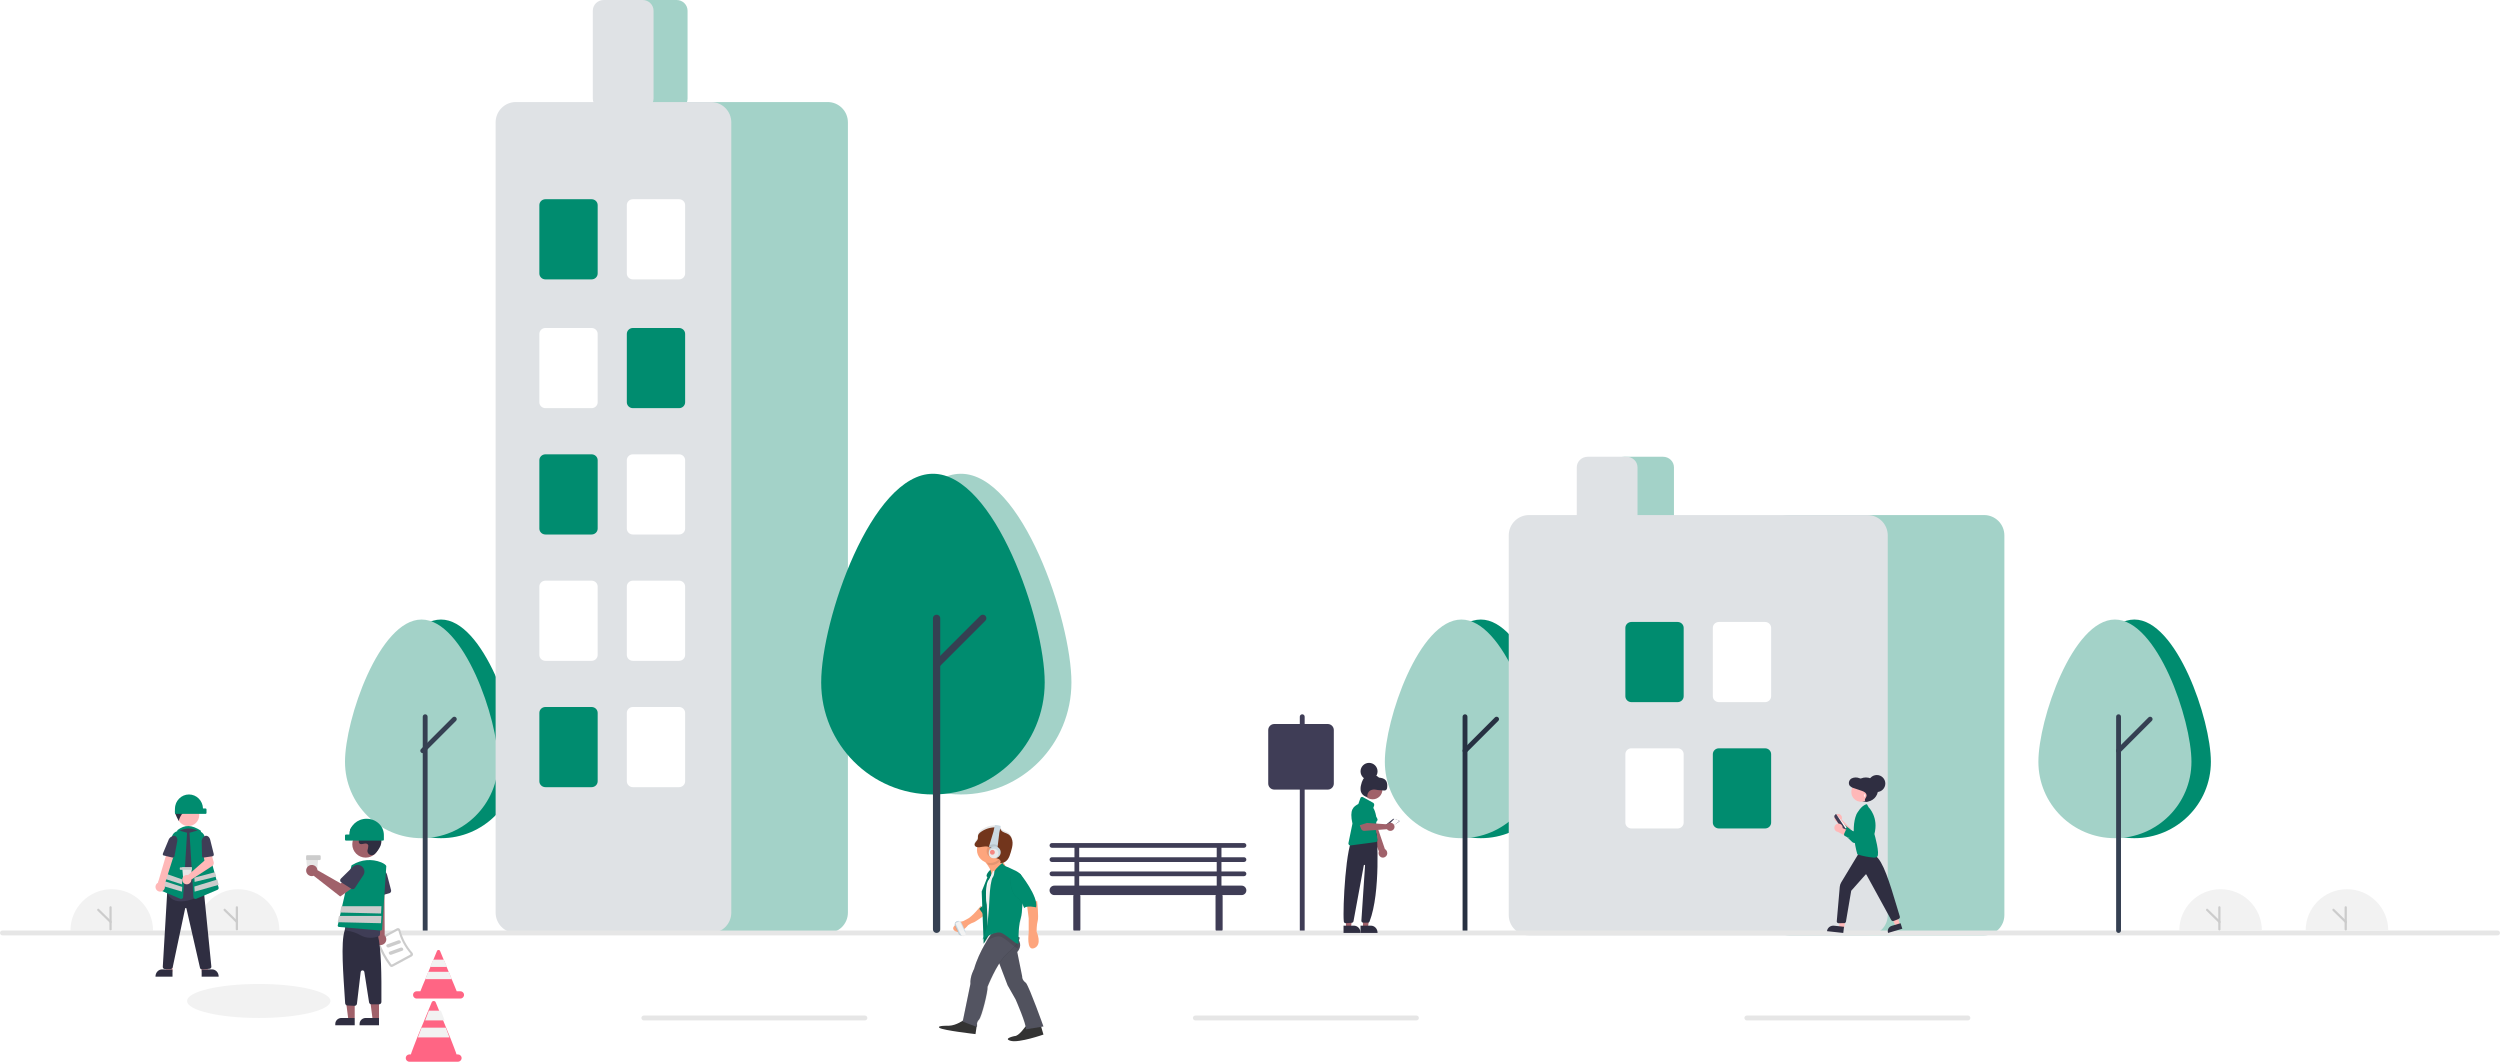 <?xml version="1.0" encoding="UTF-8"?>
<svg width="1029px" height="437px" viewBox="0 0 1029 437" version="1.1" xmlns="http://www.w3.org/2000/svg" xmlns:xlink="http://www.w3.org/1999/xlink">
    <title>undraw_city_life_gnpr</title>
    <defs>
        <linearGradient x1="0%" y1="50.5%" x2="100%" y2="50.5%" id="linearGradient-1">
            <stop stop-color="#808080" stop-opacity="0.25" offset="0%"></stop>
            <stop stop-color="#808080" stop-opacity="0.12" offset="54%"></stop>
            <stop stop-color="#808080" stop-opacity="0.1" offset="100%"></stop>
        </linearGradient>
        <linearGradient x1="0%" y1="49.5%" x2="100.84%" y2="49.5%" id="linearGradient-2">
            <stop stop-color="#808080" stop-opacity="0.25" offset="0%"></stop>
            <stop stop-color="#808080" stop-opacity="0.12" offset="54%"></stop>
            <stop stop-color="#808080" stop-opacity="0.1" offset="100%"></stop>
        </linearGradient>
        <linearGradient x1="0%" y1="50.5%" x2="100.84%" y2="50.5%" id="linearGradient-3">
            <stop stop-color="#808080" stop-opacity="0.25" offset="0%"></stop>
            <stop stop-color="#808080" stop-opacity="0.12" offset="54%"></stop>
            <stop stop-color="#808080" stop-opacity="0.1" offset="100%"></stop>
        </linearGradient>
    </defs>
    <g id="Page-1" stroke="none" stroke-width="1" fill="none" fill-rule="evenodd">
        <g id="Login-1" transform="translate(-162, -735)" fill-rule="nonzero">
            <g id="undraw_city_life_gnpr" transform="translate(162, 735)">
                <path d="M29,383 C29.007,373.609 36.616,366 46,366 C55.384,366 62.993,373.609 63,383" id="Path" fill="#F2F2F2"></path>
                <path d="M45.5,383 C45.244,383 45.036,382.792 45.036,382.535 L45.036,373.465 C45.036,373.208 45.244,373 45.5,373 C45.756,373 45.964,373.208 45.964,373.465 L45.964,382.535 C45.964,382.792 45.756,383 45.5,383 L45.5,383 Z" id="Path" fill="#CCCCCC"></path>
                <path d="M45.571,380 C45.469,380 45.37,379.958 45.293,379.882 L40.152,374.86 C40.035,374.747 39.979,374.571 40.007,374.399 C40.035,374.227 40.142,374.085 40.288,374.027 C40.433,373.97 40.594,374.005 40.71,374.12 L45.851,379.142 C45.987,379.275 46.036,379.491 45.973,379.682 C45.911,379.873 45.751,380 45.571,380 L45.571,380 Z" id="Path" fill="#CCCCCC"></path>
                <path d="M81,383 C81.007,373.609 88.616,366 98,366 C107.384,366 114.993,373.609 115,383" id="Path" fill="#F2F2F2"></path>
                <path d="M97.5,383 C97.244,383 97.036,382.792 97.036,382.535 L97.036,373.465 C97.036,373.208 97.244,373 97.5,373 C97.756,373 97.964,373.208 97.964,373.465 L97.964,382.535 C97.964,382.792 97.756,383 97.5,383 L97.5,383 Z" id="Path" fill="#CCCCCC"></path>
                <path d="M97.571,380 C97.469,380 97.37,379.958 97.293,379.882 L92.153,374.861 C92.035,374.748 91.979,374.572 92.007,374.399 C92.035,374.227 92.142,374.085 92.288,374.027 C92.433,373.969 92.595,374.005 92.711,374.121 L97.851,379.142 C97.987,379.275 98.036,379.491 97.973,379.682 C97.911,379.873 97.751,380 97.571,380 L97.571,380 Z" id="Path" fill="#CCCCCC"></path>
                <ellipse id="Oval" fill="#F2F2F2" cx="106.5" cy="412" rx="29.5" ry="7"></ellipse>
                <path d="M512.024,354.789 C512.563,354.789 513,354.354 513,353.816 C513,353.278 512.563,352.842 512.024,352.842 L502.753,352.842 L502.753,348.947 L512.024,348.947 C512.563,348.947 513,348.511 513,347.974 C513,347.436 512.563,347 512.024,347 L432.976,347 C432.437,347 432,347.436 432,347.974 C432,348.511 432.437,348.947 432.976,348.947 L442.247,348.947 L442.247,352.842 L432.976,352.842 C432.437,352.842 432,353.278 432,353.816 C432,354.354 432.437,354.789 432.976,354.789 L442.247,354.789 L442.247,358.684 L432.976,358.684 C432.437,358.684 432,359.12 432,359.658 C432,360.196 432.437,360.632 432.976,360.632 L442.247,360.632 L442.247,364.526 L433.952,364.526 C432.874,364.526 432,365.398 432,366.474 C432,367.549 432.874,368.421 433.952,368.421 L441.849,368.421 C441.791,368.577 441.761,368.742 441.759,368.908 L441.759,382.539 C441.759,383.346 442.414,384 443.223,384 C444.031,384 444.687,383.346 444.687,382.539 L444.687,368.908 C444.685,368.742 444.655,368.577 444.597,368.421 L500.403,368.421 C500.345,368.577 500.315,368.742 500.313,368.908 L500.313,382.539 C500.313,383.346 500.969,384 501.777,384 C502.586,384 503.241,383.346 503.241,382.539 L503.241,368.908 C503.239,368.742 503.209,368.577 503.151,368.421 L511.048,368.421 C512.126,368.421 513,367.549 513,366.474 C513,365.398 512.126,364.526 511.048,364.526 L502.753,364.526 L502.753,360.632 L512.024,360.632 C512.563,360.632 513,360.196 513,359.658 C513,359.12 512.563,358.684 512.024,358.684 L502.753,358.684 L502.753,354.789 L512.024,354.789 Z M444.199,348.947 L500.801,348.947 L500.801,352.842 L444.199,352.842 L444.199,348.947 Z M500.801,364.526 L444.199,364.526 L444.199,360.632 L500.801,360.632 L500.801,364.526 Z M500.801,358.684 L444.199,358.684 L444.199,354.789 L500.801,354.789 L500.801,358.684 Z" id="Shape" fill="#3F3D56"></path>
                <path d="M213,313.549 C213,296.19 198.897,255 181.5,255 C164.103,255 150,296.19 150,313.549 C150,330.919 164.103,345 181.5,345 C198.897,345 213,330.919 213,313.549 L213,313.549 Z" id="Path" fill="#008C6F"></path>
                <path d="M205,313.549 C205,296.19 190.897,255 173.5,255 C156.103,255 142,296.19 142,313.549 C142,330.919 156.103,345 173.5,345 C190.897,345 205,330.919 205,313.549 L205,313.549 Z" id="Path" fill="#A3D2C8"></path>
                <path d="M175,384 C174.448,384 174,383.558 174,383.013 L174,294.987 C174,294.442 174.448,294 175,294 C175.552,294 176,294.442 176,294.987 L176,383.013 C176,383.558 175.552,384 175,384 Z" id="Path" fill="#354052"></path>
                <path d="M173.995,310 C173.592,310 173.23,309.758 173.076,309.386 C172.922,309.014 173.007,308.586 173.291,308.302 L186.302,295.291 C186.69,294.903 187.32,294.903 187.709,295.291 C188.097,295.68 188.097,296.31 187.709,296.698 L174.698,309.709 C174.512,309.895 174.259,310 173.995,310 L173.995,310 Z" id="Path" fill="#354052"></path>
                <path d="M536,384 C535.448,384 535,383.558 535,383.013 L535,294.987 C535,294.442 535.448,294 536,294 C536.552,294 537,294.442 537,294.987 L537,383.013 C537,383.558 536.552,384 536,384 Z" id="Path" fill="#3F3D56"></path>
                <path d="M641,313.549 C641,296.19 626.897,255 609.5,255 C592.103,255 578,296.19 578,313.549 C578,330.919 592.103,345 609.5,345 C626.897,345 641,330.919 641,313.549 L641,313.549 Z" id="Path" fill="#008C6F"></path>
                <path d="M633,313.549 C633,296.19 618.897,255 601.5,255 C584.103,255 570,296.19 570,313.549 C570,330.919 584.103,345 601.5,345 C618.897,345 633,330.919 633,313.549 L633,313.549 Z" id="Path" fill="#A3D2C8"></path>
                <path d="M603,384 C602.448,384 602,383.558 602,383.013 L602,294.987 C602,294.442 602.448,294 603,294 C603.552,294 604,294.442 604,294.987 L604,383.013 C604,383.558 603.552,384 603,384 Z" id="Path" fill="#273142"></path>
                <path d="M602.995,310 C602.592,310 602.23,309.758 602.076,309.386 C601.922,309.014 602.007,308.586 602.291,308.302 L615.302,295.291 C615.69,294.903 616.32,294.903 616.709,295.291 C617.097,295.68 617.097,296.31 616.709,296.698 L603.698,309.709 C603.512,309.895 603.259,310 602.995,310 L602.995,310 Z" id="Path" fill="#273142"></path>
                <path d="M278.5,45 L262.5,45 C260.016,44.997 258.003,43.028 258,40.598 L258,4.402 C258.003,1.972 260.016,0.003 262.5,0 L278.5,0 C280.984,0.003 282.997,1.972 283,4.402 L283,40.598 C282.997,43.028 280.984,44.997 278.5,45 Z" id="Path" fill="#A3D2C8"></path>
                <path d="M340.672,384 L260.328,384 C255.731,383.995 252.005,380.258 252,375.647 L252,50.353 C252.005,45.742 255.731,42.005 260.328,42 L340.672,42 C345.269,42.005 348.995,45.742 349,50.353 L349,375.647 C348.995,380.258 345.269,383.995 340.672,384 Z" id="Path" fill="#A3D2C8"></path>
                <path d="M292.672,384 L212.328,384 C207.731,383.995 204.005,380.258 204,375.647 L204,50.353 C204.005,45.742 207.731,42.005 212.328,42 L292.672,42 C297.269,42.005 300.995,45.742 301,50.353 L301,375.647 C300.995,380.258 297.269,383.995 292.672,384 Z" id="Path" fill="#DFE2E5"></path>
                <path d="M264.5,45 L248.5,45 C246.016,44.997 244.003,43.028 244,40.598 L244,4.402 C244.003,1.972 246.016,0.003 248.5,0 L264.5,0 C266.984,0.003 268.997,1.972 269,4.402 L269,40.598 C268.997,43.028 266.984,44.997 264.5,45 Z" id="Path" fill="#DFE2E5"></path>
                <path d="M243.5,115 L224.5,115 C223.12,114.998 222.002,113.913 222,112.574 L222,84.426 C222.002,83.087 223.12,82.002 224.5,82 L243.5,82 C244.88,82.002 245.998,83.087 246,84.426 L246,112.574 C245.998,113.913 244.88,114.998 243.5,115 Z" id="Path" fill="#008C6F"></path>
                <path d="M279.5,115 L260.5,115 C259.12,114.998 258.002,113.913 258,112.574 L258,84.426 C258.002,83.087 259.12,82.002 260.5,82 L279.5,82 C280.88,82.002 281.998,83.087 282,84.426 L282,112.574 C281.998,113.913 280.88,114.998 279.5,115 Z" id="Path" fill="#FFFFFF"></path>
                <path d="M243.5,168 L224.5,168 C223.12,167.998 222.002,166.913 222,165.574 L222,137.426 C222.002,136.087 223.12,135.002 224.5,135 L243.5,135 C244.88,135.002 245.998,136.087 246,137.426 L246,165.574 C245.998,166.913 244.88,167.998 243.5,168 L243.5,168 Z" id="Path" fill="#FFFFFF"></path>
                <path d="M279.5,168 L260.5,168 C259.12,167.998 258.002,166.913 258,165.574 L258,137.426 C258.002,136.087 259.12,135.002 260.5,135 L279.5,135 C280.88,135.002 281.998,136.087 282,137.426 L282,165.574 C281.998,166.913 280.88,167.998 279.5,168 L279.5,168 Z" id="Path" fill="#008C6F"></path>
                <path d="M243.5,220 L224.5,220 C223.12,219.998 222.002,218.913 222,217.574 L222,189.426 C222.002,188.087 223.12,187.002 224.5,187 L243.5,187 C244.88,187.002 245.998,188.087 246,189.426 L246,217.574 C245.998,218.913 244.88,219.998 243.5,220 Z" id="Path" fill="#008C6F"></path>
                <path d="M279.5,220 L260.5,220 C259.12,219.998 258.002,218.913 258,217.574 L258,189.426 C258.002,188.087 259.12,187.002 260.5,187 L279.5,187 C280.88,187.002 281.998,188.087 282,189.426 L282,217.574 C281.998,218.913 280.88,219.998 279.5,220 Z" id="Path" fill="#FFFFFF"></path>
                <path d="M243.5,272 L224.5,272 C223.12,271.998 222.002,270.913 222,269.574 L222,241.426 C222.002,240.087 223.12,239.002 224.5,239 L243.5,239 C244.88,239.002 245.998,240.087 246,241.426 L246,269.574 C245.998,270.913 244.88,271.998 243.5,272 L243.5,272 Z" id="Path" fill="#FFFFFF"></path>
                <path d="M279.5,272 L260.5,272 C259.12,271.998 258.002,270.913 258,269.574 L258,241.426 C258.002,240.087 259.12,239.002 260.5,239 L279.5,239 C280.88,239.002 281.998,240.087 282,241.426 L282,269.574 C281.998,270.913 280.88,271.998 279.5,272 L279.5,272 Z" id="Path" fill="#FFFFFF"></path>
                <path d="M243.5,324 L224.5,324 C223.12,323.998 222.002,322.913 222,321.574 L222,293.426 C222.002,292.087 223.12,291.002 224.5,291 L243.5,291 C244.88,291.002 245.998,292.087 246,293.426 L246,321.574 C245.998,322.913 244.88,323.998 243.5,324 Z" id="Path" fill="#008C6F"></path>
                <path d="M279.5,324 L260.5,324 C259.12,323.998 258.002,322.913 258,321.574 L258,293.426 C258.002,292.087 259.12,291.002 260.5,291 L279.5,291 C280.88,291.002 281.998,292.087 282,293.426 L282,321.574 C281.998,322.913 280.88,323.998 279.5,324 Z" id="Path" fill="#FFFFFF"></path>
                <path d="M684.5,217 L668.5,217 C666.016,216.997 664.003,215.051 664,212.65 L664,192.35 C664.003,189.949 666.016,188.003 668.5,188 L684.5,188 C686.984,188.003 688.997,189.949 689,192.35 L689,212.65 C688.997,215.051 686.984,216.997 684.5,217 L684.5,217 Z" id="Path" fill="#A3D2C8"></path>
                <path d="M816.672,385 L736.328,385 C731.731,384.995 728.005,381.257 728,376.645 L728,220.355 C728.005,215.743 731.731,212.005 736.328,212 L816.672,212 C821.269,212.005 824.995,215.743 825,220.355 L825,376.645 C824.995,381.257 821.269,384.995 816.672,385 Z" id="Path" fill="#A3D2C8"></path>
                <path d="M768.66,385 L629.34,385 C624.736,384.995 621.005,381.257 621,376.645 L621,220.355 C621.005,215.743 624.736,212.005 629.34,212 L768.66,212 C773.264,212.005 776.995,215.743 777,220.355 L777,376.645 C776.995,381.257 773.264,384.995 768.66,385 Z" id="Path" fill="#DFE2E5"></path>
                <path d="M669.5,217 L653.5,217 C651.016,216.997 649.003,215.051 649,212.65 L649,192.35 C649.003,189.949 651.016,188.003 653.5,188 L669.5,188 C671.984,188.003 673.997,189.949 674,192.35 L674,212.65 C673.997,215.051 671.984,216.997 669.5,217 L669.5,217 Z" id="Path" fill="#DFE2E5"></path>
                <path d="M690.5,289 L671.5,289 C670.12,288.998 669.002,287.913 669,286.574 L669,258.426 C669.002,257.087 670.12,256.002 671.5,256 L690.5,256 C691.88,256.002 692.998,257.087 693,258.426 L693,286.574 C692.998,287.913 691.88,288.998 690.5,289 L690.5,289 Z" id="Path" fill="#008C6F"></path>
                <path d="M726.5,289 L707.5,289 C706.12,288.998 705.002,287.913 705,286.574 L705,258.426 C705.002,257.087 706.12,256.002 707.5,256 L726.5,256 C727.88,256.002 728.998,257.087 729,258.426 L729,286.574 C728.998,287.913 727.88,288.998 726.5,289 Z" id="Path" fill="#FFFFFF"></path>
                <path d="M690.5,341 L671.5,341 C670.12,340.998 669.002,339.913 669,338.574 L669,310.426 C669.002,309.087 670.12,308.002 671.5,308 L690.5,308 C691.88,308.002 692.998,309.087 693,310.426 L693,338.574 C692.998,339.913 691.88,340.998 690.5,341 L690.5,341 Z" id="Path" fill="#FFFFFF"></path>
                <path d="M726.5,341 L707.5,341 C706.12,340.998 705.002,339.913 705,338.574 L705,310.426 C705.002,309.087 706.12,308.002 707.5,308 L726.5,308 C727.88,308.002 728.998,309.087 729,310.426 L729,338.574 C728.998,339.913 727.88,340.998 726.5,341 Z" id="Path" fill="#008C6F"></path>
                <path d="M1028.018,385 L0.982,385 C0.44,385 0,384.552 0,384 C0,383.448 0.44,383 0.982,383 L1028.018,383 C1028.56,383 1029,383.448 1029,384 C1029,384.552 1028.56,385 1028.018,385 Z" id="Path" fill="#E6E6E6"></path>
                <path d="M356.021,420 L264.979,420 C264.438,420 264,419.552 264,419 C264,418.448 264.438,418 264.979,418 L356.021,418 C356.562,418 357,418.448 357,419 C357,419.552 356.562,420 356.021,420 Z" id="Path" fill="#E6E6E6"></path>
                <path d="M583.021,420 L491.979,420 C491.438,420 491,419.552 491,419 C491,418.448 491.438,418 491.979,418 L583.021,418 C583.562,418 584,418.448 584,419 C584,419.552 583.562,420 583.021,420 Z" id="Path" fill="#E6E6E6"></path>
                <path d="M810.021,420 L718.979,420 C718.438,420 718,419.552 718,419 C718,418.448 718.438,418 718.979,418 L810.021,418 C810.562,418 811,418.448 811,419 C811,419.552 810.562,420 810.021,420 Z" id="Path" fill="#E6E6E6"></path>
                <path d="M441,280.871 C441,255.413 420.629,195 395.5,195 C370.371,195 350,255.413 350,280.871 C350,306.348 370.371,327 395.5,327 C420.629,327 441,306.348 441,280.871 L441,280.871 Z" id="Path" fill="#A3D2C8"></path>
                <path d="M430,280.871 C430,255.413 409.405,195 384,195 C358.595,195 338,255.413 338,280.871 C338,306.348 358.595,327 384,327 C409.405,327 430,306.348 430,280.871 L430,280.871 Z" id="Path" fill="#008C6F"></path>
                <path d="M385.5,384 C384.672,384 384,383.356 384,382.563 L384,254.437 C384,253.644 384.672,253 385.5,253 C386.328,253 387,253.644 387,254.437 L387,382.563 C387,383.356 386.328,384 385.5,384 Z" id="Path" fill="#354052"></path>
                <path d="M385.459,275 C384.869,275 384.337,274.644 384.111,274.099 C383.885,273.554 384.01,272.927 384.427,272.509 L403.509,253.427 C404.079,252.858 405.003,252.858 405.573,253.427 C406.142,253.997 406.142,254.921 405.573,255.491 L386.491,274.573 C386.217,274.847 385.846,275.001 385.459,275 L385.459,275 Z" id="Path" fill="#354052"></path>
                <path d="M910,313.549 C910,296.19 895.897,255 878.5,255 C861.103,255 847,296.19 847,313.549 C847,330.919 861.103,345 878.5,345 C895.897,345 910,330.919 910,313.549 L910,313.549 Z" id="Path" fill="#008C6F"></path>
                <path d="M902,313.549 C902,296.19 887.897,255 870.5,255 C853.103,255 839,296.19 839,313.549 C839,330.919 853.103,345 870.5,345 C887.897,345 902,330.919 902,313.549 L902,313.549 Z" id="Path" fill="#A3D2C8"></path>
                <path d="M872,384 C871.448,384 871,383.558 871,383.013 L871,294.987 C871,294.442 871.448,294 872,294 C872.552,294 873,294.442 873,294.987 L873,383.013 C873,383.558 872.552,384 872,384 Z" id="Path" fill="#354052"></path>
                <path d="M871.995,310 C871.592,310 871.23,309.758 871.076,309.386 C870.922,309.014 871.007,308.586 871.291,308.302 L884.302,295.291 C884.69,294.903 885.32,294.903 885.709,295.291 C886.097,295.68 886.097,296.31 885.709,296.698 L872.698,309.709 C872.512,309.895 872.259,310 871.995,310 L871.995,310 Z" id="Path" fill="#354052"></path>
                <path d="M546.5,325 L524.5,325 C523.12,324.999 522.001,323.88 522,322.5 L522,300.5 C522.001,299.12 523.12,298.001 524.5,298 L546.5,298 C547.88,298.001 548.999,299.12 549,300.5 L549,322.5 C548.999,323.88 547.88,324.999 546.5,325 Z" id="Path" fill="#3F3D56"></path>
                <path d="M756.981,335.057 C757.428,335.179 757.8,335.502 757.998,335.939 C758.195,336.375 758.196,336.881 758.002,337.319 L762,341.341 L759.184,342 L755.819,338.079 C755.12,337.681 754.817,336.801 755.113,336.03 C755.409,335.259 756.212,334.841 756.981,335.057 L756.981,335.057 Z" id="Path" fill="#FFB8B8"></path>
                <path d="M762.316,346.518 L757.228,341.68 C757.086,341.545 757.004,341.358 757,341.161 C756.996,340.964 757.071,340.773 757.208,340.633 L758.247,339.566 C758.503,339.305 758.91,339.276 759.199,339.499 L763.463,342.802 L766.123,336.263 C766.335,335.741 766.751,335.332 767.271,335.132 C767.792,334.932 768.371,334.96 768.87,335.208 L768.87,335.208 C769.671,335.601 770.12,336.482 769.972,337.371 C769.489,340.346 766.565,344.278 764.865,346.357 C764.389,346.937 763.603,347.151 762.905,346.89 C762.686,346.807 762.486,346.681 762.316,346.518 Z" id="Path" fill="#008C6F"></path>
                <path d="M759.19,340.865 L755.062,335.589 C754.952,335.447 754.992,335.253 755.153,335.156 L755.318,335.055 C755.396,335.008 755.491,334.99 755.583,335.005 C755.675,335.02 755.757,335.067 755.81,335.135 L759.938,340.411 C759.991,340.479 760.011,340.563 759.994,340.644 C759.977,340.725 759.924,340.797 759.847,340.844 L759.681,340.945 C759.521,341.043 759.301,341.007 759.19,340.865 L759.19,340.865 Z" id="Path" fill="#FFFFFF"></path>
                <path d="M758.395,341.579 L755.162,336.597 C754.875,336.153 754.98,335.547 755.396,335.241 L755.726,335 L760,341.587 L759.671,341.828 L759.671,341.828 C759.253,342.133 758.683,342.022 758.395,341.579 L758.395,341.579 Z" id="Path" fill="#3F3D56"></path>
                <polygon id="Path" fill="#FFB8B8" points="759.076 382 757 381.77 757.275 374 760 374.302"></polygon>
                <path d="M758.69,384 L752,383.271 L752.01,383.191 C752.089,382.539 752.44,381.944 752.985,381.536 C753.529,381.128 754.223,380.941 754.914,381.016 L754.914,381.016 L759,381.462 L758.69,384 Z" id="Path" fill="#2F2E41"></path>
                <polygon id="Path" fill="#FFB8B8" points="782 380.406 780.125 381 777 373.876 779.767 373"></polygon>
                <path d="M783,382.262 L777.129,384 L777.107,383.929 C776.919,383.348 776.981,382.719 777.277,382.182 C777.573,381.644 778.08,381.241 778.686,381.062 L778.686,381.062 L782.271,380 L783,382.262 Z" id="Path" fill="#2F2E41"></path>
                <path d="M756.583,379.992 C756.156,379.861 755.912,379.415 756.03,378.986 L757.247,365.005 C757.303,364.367 757.504,363.75 757.835,363.201 L765.202,351 L771.796,352.182 L771.838,352.2 C775.043,354.158 777.887,363.654 780.639,372.837 C781.067,374.265 781.509,375.742 781.941,377.153 C782.108,377.572 781.909,378.048 781.494,378.225 L779.497,379.063 C779.105,379.229 778.651,379.071 778.448,378.697 L768.185,359.948 C768.159,359.901 768.111,359.869 768.057,359.863 C768.004,359.856 767.95,359.877 767.915,359.918 L761.959,366.643 L759.77,379.46 L759.762,379.488 C759.598,379.867 759.18,380.068 758.781,379.959 L756.634,380 L756.621,380 L756.583,379.992 Z" id="Path" fill="#2F2E41"></path>
                <path d="M764.531,351.671 L764.489,351.658 L764.476,351.617 C764.445,351.516 761.402,341.493 764.144,335.103 L764.147,335.097 C764.228,334.945 766.14,331.368 768.363,331.01 L768.422,331 L769.145,332.315 C769.372,332.536 773.282,336.488 771.507,343.282 C771.667,343.839 773.826,351.486 772.652,352.629 C772.224,352.916 771.703,353.044 771.187,352.987 C768.924,352.798 766.69,352.357 764.531,351.671 Z" id="Path" fill="#008C6F"></path>
                <circle id="Oval" fill="#2F2E41" cx="768" cy="325" r="5"></circle>
                <circle id="Oval" fill="#FFB8B8" cx="766" cy="326" r="4"></circle>
                <path d="M768.968,329.86 C768.583,329.991 768.11,330.106 767.807,329.835 C767.549,329.515 767.522,329.077 767.739,328.731 C767.958,328.398 768.135,328.042 768.267,327.669 C768.348,327.1 768.109,326.532 767.64,326.174 C767.182,325.84 766.663,325.59 766.11,325.438 L763.152,324.433 C762.384,324.26 761.702,323.838 761.222,323.238 C760.71,322.202 761.11,320.964 762.143,320.385 C763.161,319.894 764.356,319.872 765.393,320.324 C765.957,320.575 766.535,320.796 767.124,320.986 C768.308,321.284 769.655,321.017 770.695,321.655 C771.587,322.301 772.075,323.337 771.991,324.404 C771.901,325.46 771.606,326.491 771.121,327.444 C770.895,328.031 770.569,328.579 770.156,329.064 C769.745,329.544 769.115,329.804 768.468,329.759 L768.968,329.86 Z" id="Path" fill="#2F2E41"></path>
                <circle id="Oval" fill="#2F2E41" cx="772.5" cy="322.5" r="3.5"></circle>
                <path d="M767.162,327.222 C767.162,327.111 767.288,327.016 767.457,327.002 C767.625,326.988 767.784,327.058 767.827,327.166 C767.87,327.274 767.784,327.386 767.627,327.428 L767.627,327.916 C767.627,327.946 767.603,327.974 767.564,327.989 C767.524,328.004 767.476,328.004 767.436,327.989 C767.397,327.974 767.373,327.946 767.373,327.916 L767.373,327.428 C767.246,327.394 767.162,327.313 767.162,327.222 Z" id="Path" fill="#FFFFFF"></path>
                <path d="M756.559,339.008 C757.063,338.958 757.562,339.134 757.924,339.488 C758.285,339.843 758.472,340.339 758.433,340.844 L764,343.276 L761.354,345 L756.473,342.426 C755.611,342.301 754.979,341.551 755.001,340.679 C755.023,339.807 755.692,339.089 756.559,339.008 L756.559,339.008 Z" id="Path" fill="#FFB8B8"></path>
                <path d="M765.851,346.86 L759.441,344.137 C759.262,344.061 759.121,343.915 759.05,343.733 C758.979,343.55 758.984,343.346 759.063,343.168 L759.668,341.808 C759.817,341.474 760.188,341.304 760.534,341.411 L765.648,342.992 L765.892,335.959 C765.912,335.398 766.16,334.871 766.577,334.501 C766.995,334.132 767.545,333.954 768.097,334.01 L768.097,334.01 C768.979,334.095 769.7,334.759 769.867,335.64 C770.435,338.583 769.051,343.278 768.176,345.814 C767.93,346.523 767.27,346.998 766.528,347 C766.295,347 766.065,346.952 765.851,346.86 L765.851,346.86 Z" id="Path" fill="#008C6F"></path>
                <path d="M83,345 L73,345 L73,341.696 C76.16,339.302 78.96,339.511 82.643,341.89 L83,345 Z" id="Path" fill="#008C6F"></path>
                <polygon id="Path" fill="#FFB8B8" points="71 400 68.39 400 68 391 71 391"></polygon>
                <path d="M71,402 L64,402 L64,401.905 C64,401.135 64.287,400.396 64.798,399.851 C65.309,399.306 66.002,399 66.725,399 L66.725,399 L71,399 L71,402 Z" id="Path" fill="#2F2E41"></path>
                <polygon id="Path" fill="#FFB8B8" points="83.001 400 85.61 400 86 391 83 391"></polygon>
                <path d="M83,399 L87.275,399 L87.275,399 C87.998,399 88.691,399.306 89.202,399.851 C89.713,400.396 90,401.135 90,401.905 L90,402 L83,402 L83,399 Z" id="Path" fill="#2F2E41"></path>
                <path d="M83.125,399 C82.738,398.999 82.403,398.729 82.318,398.351 L76.738,373.925 C76.713,373.796 76.599,373.705 76.469,373.708 L76.468,373.708 C76.337,373.706 76.224,373.798 76.2,373.927 L71.076,398.189 C70.993,398.571 70.657,398.845 70.267,398.846 L67.826,398.846 C67.599,398.846 67.381,398.752 67.225,398.586 C67.069,398.419 66.988,398.196 67.001,397.968 L68.82,367.217 L69.551,367 L69.565,367 L83.935,367.126 L86.996,397.843 C87.018,398.064 86.95,398.285 86.808,398.456 C86.665,398.626 86.461,398.732 86.24,398.75 L83.191,398.997 C83.169,398.999 83.147,399 83.125,399 Z" id="Path" fill="#2F2E41"></path>
                <circle id="Oval" fill="#FFB8B8" cx="77.5" cy="335.5" r="4.5"></circle>
                <path d="M74.468,370.999 C73.69,371.009 72.915,370.899 72.17,370.673 C70.83,370.265 69.717,369.317 69.093,368.052 C68.995,367.864 68.974,367.644 69.033,367.44 C69.522,365.755 71.885,356.993 70.377,350.027 C69.947,348.072 70.322,346.025 71.417,344.355 C72.485,342.697 74.175,341.55 76.098,341.175 L76.098,341.175 C76.349,341.126 76.6,341.085 76.846,341.054 C78.976,340.79 81.112,341.499 82.671,342.99 C84.276,344.509 85.124,346.673 84.985,348.89 L83.826,367.67 C83.81,367.957 83.645,368.213 83.393,368.345 C82.058,369.052 78.048,370.999 74.468,370.999 Z" id="Path" fill="#3F3D56"></path>
                <path d="M81.972,331.561 C81.035,329.086 78.578,327.635 76.077,328.08 L77.458,329.252 C75.742,329.313 73.936,329.184 72.711,330.447 C73.101,330.436 73.612,331.312 74.002,331.301 C73.258,331.356 72.602,331.831 72.289,332.542 C71.991,333.248 71.921,334.037 72.09,334.789 C72.533,335.895 73.047,336.968 73.629,338 C73.578,336.17 77.009,331.804 78.684,332.26 C77.833,332.591 77.094,333.18 76.561,333.952 C77.701,333.348 78.99,333.127 80.254,333.318 C80.542,333.387 80.84,333.405 81.134,333.369 C81.5,333.293 81.803,333.023 81.933,332.655 C82.063,332.287 82.002,331.874 81.771,331.566 L81.972,331.561 Z" id="Path" fill="#2F2E41"></path>
                <path d="M74.541,370 C74.426,370 74.311,369.976 74.205,369.931 L65.506,366.259 C65.124,366.101 64.92,365.694 65.029,365.306 L70.788,344.266 C71.004,343.475 71.541,342.802 72.276,342.398 C73.011,341.994 73.884,341.892 74.697,342.117 L77,342.753 L75.379,369.235 C75.362,369.5 75.213,369.74 74.978,369.879 C74.847,369.958 74.696,370 74.541,370 L74.541,370 Z" id="Path" fill="#008C6F"></path>
                <path d="M89.971,365.306 L89.588,363.911 L89.033,361.881 L88.766,360.908 L88.212,358.884 L84.211,344.266 C83.996,343.475 83.459,342.801 82.724,342.397 C81.988,341.993 81.115,341.892 80.302,342.118 L78,342.754 L79.141,361.379 L79.258,363.324 L79.333,364.55 L79.333,364.551 L79.452,366.485 L79.621,369.235 C79.649,369.663 80.015,369.997 80.459,370 C80.574,369.999 80.689,369.976 80.795,369.931 L89.494,366.259 C89.877,366.101 90.08,365.694 89.971,365.306 Z" id="Path" fill="#008C6F"></path>
                <polygon id="Path" fill="#CCCCCC" points="89 360.824 80.11 363 80 361.249 88.481 359"></polygon>
                <polygon id="Path" fill="#CCCCCC" points="90 364.204 80.117 367 80 364.9 80 364.897 89.459 362"></polygon>
                <polygon id="Path" fill="#CCCCCC" points="75 361.963 74.888 364 66 361.133 66.521 359"></polygon>
                <polygon id="Path" fill="#CCCCCC" points="75 365.051 65.544 362 65 364.057 74.885 367"></polygon>
                <path d="M66.439,366.933 C66.991,366.788 67.45,366.404 67.694,365.885 C67.938,365.365 67.941,364.763 67.702,364.241 L72,350.643 L68.952,350 L65.012,363.332 C64.15,363.805 63.774,364.853 64.138,365.771 C64.502,366.69 65.491,367.189 66.439,366.933 L66.439,366.933 Z" id="Path" fill="#FFB8B8"></path>
                <path d="M71.727,344 L71.727,344 C72.655,344.09 73.176,345.085 72.946,346.324 L71.839,352.267 C71.756,352.713 71.371,353.066 71.052,352.99 L67.308,352.097 C67.02,352.028 66.914,351.638 67.077,351.247 L69.324,345.87 C69.636,344.829 70.595,344.083 71.727,344 Z" id="Path" fill="#3F3D56"></path>
                <path d="M77.778,327 L77.778,327 C80.898,327 83.454,329.554 83.551,332.767 L84.639,332.767 C84.838,332.767 85,332.934 85,333.14 L85,334.628 C85,334.833 84.838,335 84.639,335 L72.361,335 C72.162,335 72,334.833 72,334.628 L72,332.954 C72,331.375 72.609,329.86 73.692,328.744 C74.776,327.627 76.245,327 77.778,327 L77.778,327 Z" id="Path" fill="#008C6F"></path>
                <path d="M78.207,363 L75.793,363 C75.633,363.001 75.498,362.861 75.483,362.678 L75,357 L79,357 L78.517,362.678 C78.502,362.861 78.367,363.001 78.207,363 Z" id="Path" fill="#E6E6E6"></path>
                <path d="M78.662,358 L74.338,358 C74.151,358 74,357.898 74,357.773 L74,357.227 C74,357.102 74.151,357 74.338,357 L78.662,357 C78.849,357 79,357.102 79,357.227 L79,357.773 C79,357.898 78.849,358 78.662,358 Z" id="Path" fill="#CCCCCC"></path>
                <path d="M77.089,360.135 C77.187,360.146 77.285,360.166 77.381,360.194 L84.141,354.232 L83.746,352.045 L86.878,351 L87.944,354.802 C88.121,355.433 87.871,356.109 87.331,356.46 L78.77,362.031 C78.782,362.837 78.308,363.566 77.58,363.863 C76.851,364.161 76.02,363.963 75.492,363.367 C74.964,362.772 74.849,361.902 75.204,361.184 C75.559,360.465 76.31,360.047 77.089,360.135 L77.089,360.135 Z" id="Path" fill="#FFB8B8"></path>
                <path d="M84.456,344.054 L84.456,344.054 C85.348,343.794 86.24,344.5 86.538,345.704 L87.972,351.482 C88.079,351.915 87.87,352.375 87.544,352.424 L83.726,352.996 C83.433,353.04 83.174,352.726 83.163,352.313 L83.015,346.628 C82.898,345.533 83.484,344.488 84.456,344.054 Z" id="Path" fill="#3F3D56"></path>
                <path d="M130.009,360 L126.991,360 C126.791,360.001 126.623,359.838 126.604,359.624 L126,353 L131,353 L130.396,359.624 C130.377,359.838 130.209,360.001 130.009,360 Z" id="Path" fill="#E6E6E6"></path>
                <path d="M131.595,354 L126.405,354 C126.182,354 126,353.796 126,353.545 L126,352.455 C126,352.204 126.182,352 126.405,352 L131.595,352 C131.818,352 132,352.204 132,352.455 L132,353.545 C132,353.796 131.818,354 131.595,354 L131.595,354 Z" id="Path" fill="#CCCCCC"></path>
                <path d="M160.43,397.621 C158.136,394.549 156.322,391.14 155.052,387.515 C154.9,387.067 155.092,386.575 155.506,386.35 L163.357,382.115 C163.614,381.975 163.921,381.962 164.189,382.081 C164.462,382.2 164.665,382.439 164.739,382.729 C165.653,386.223 167.37,389.45 169.753,392.151 C169.952,392.374 170.037,392.677 169.985,392.972 C169.935,393.262 169.754,393.512 169.496,393.65 L161.645,397.886 C161.23,398.109 160.716,397.997 160.43,397.621 L160.43,397.621 Z" id="Path" fill="#CCCCCC"></path>
                <path d="M161.04,396.895 C161.123,397 161.268,397.03 161.385,396.967 L168.857,392.92 C168.93,392.881 168.982,392.81 168.995,392.727 C169.011,392.64 168.986,392.55 168.926,392.485 C166.592,389.828 164.909,386.652 164.014,383.216 C163.993,383.13 163.933,383.058 163.853,383.023 C163.777,382.989 163.689,382.993 163.617,383.033 L156.145,387.081 C156.028,387.144 155.973,387.283 156.013,387.411 C157.2,390.813 158.896,394.012 161.04,396.895 L161.04,396.895 Z" id="Path" fill="#FFFFFF"></path>
                <path d="M164.581,388.318 L160.097,389.951 C159.742,390.08 159.328,389.947 159.171,389.654 L159.06,389.447 C158.904,389.154 159.064,388.812 159.419,388.682 L163.903,387.049 C164.258,386.92 164.672,387.053 164.829,387.346 L164.94,387.553 C165.096,387.846 164.936,388.188 164.581,388.318 Z" id="Path" fill="#CCCCCC"></path>
                <path d="M165.581,391.318 L161.097,392.951 C160.742,393.08 160.328,392.947 160.171,392.654 L160.06,392.447 C159.904,392.154 160.064,391.812 160.419,391.682 L164.903,390.049 C165.258,389.92 165.672,390.053 165.829,390.346 L165.94,390.553 C166.096,390.846 165.936,391.188 165.581,391.318 L165.581,391.318 Z" id="Path" fill="#CCCCCC"></path>
                <path d="M155.266,388.616 C154.668,388.24 154.271,387.625 154.182,386.935 C154.093,386.246 154.321,385.553 154.805,385.043 L153,360 L158.199,360.493 L158.341,385.018 C159.181,385.888 159.223,387.235 158.438,388.153 C157.653,389.071 156.291,389.27 155.266,388.616 L155.266,388.616 Z" id="Path" fill="#A0616A"></path>
                <path d="M154.783,368.805 C154.542,368.624 154.393,368.339 154.377,368.029 L154.004,360.985 C153.928,359.539 154.91,358.267 156.28,358.036 C157.65,357.806 158.966,358.692 159.329,360.089 L160.966,366.387 C161.107,366.934 160.798,367.498 160.273,367.647 L155.617,368.964 C155.33,369.046 155.024,368.987 154.783,368.805 L154.783,368.805 Z" id="Path" fill="#3F3D56"></path>
                <polygon id="Path" fill="#A0616A" points="145.999 419 143.29 418.999 142 409 146 409"></polygon>
                <path d="M140.522,419 L146,419 L146,422 L138,422 L138,421.448 C138,420.799 138.266,420.176 138.739,419.717 C139.212,419.258 139.853,419 140.522,419 L140.522,419 Z" id="Path" fill="#2F2E41"></path>
                <polygon id="Path" fill="#A0616A" points="155.999 419 153.29 418.999 152 409 156 409"></polygon>
                <path d="M150.522,419 L156,419 L156,422 L148,422 L148,421.448 C148,420.799 148.266,420.176 148.739,419.717 C149.212,419.258 149.853,419 150.522,419 L150.522,419 Z" id="Path" fill="#2F2E41"></path>
                <path d="M145.907,413.999 L142.987,413.858 C142.471,413.833 142.064,413.404 142.06,412.881 C141.29,400.861 140.224,387.971 141.856,382.992 C141.854,382.705 141.976,382.431 142.19,382.242 C142.404,382.054 142.689,381.969 142.97,382.01 L154.651,383.726 C155.128,383.793 155.484,384.206 155.485,384.693 C156.976,390.589 157.044,401.28 156.987,412.389 C156.989,412.651 156.887,412.903 156.705,413.09 C156.522,413.276 156.273,413.381 156.014,413.381 L152.866,413.381 C152.386,413.383 151.977,413.029 151.904,412.549 L149.962,400.058 C149.903,399.68 149.578,399.404 149.2,399.411 C148.822,399.418 148.507,399.706 148.462,400.086 L146.92,413.132 C146.86,413.626 146.446,413.998 145.953,414 C145.938,414 145.923,414 145.907,413.999 Z" id="Path" fill="#2F2E41"></path>
                <path d="M148.424,384.969 C146.72,383.97 144.831,383.324 142.871,383.07 C142.61,383.045 142.372,382.915 142.21,382.709 C142.046,382.502 141.973,382.237 142.009,381.975 L144.807,361.241 C145.134,358.774 146.719,356.654 148.994,355.637 C151.196,354.627 153.766,354.828 155.783,356.169 C155.879,356.232 155.973,356.297 156.065,356.364 C158.402,358.073 159.48,361.017 158.798,363.827 C157.082,370.833 156.493,382.319 156.392,384.55 C156.376,384.939 156.127,385.28 155.761,385.415 C154.706,385.798 153.592,385.996 152.469,386 C151.054,386.008 149.661,385.653 148.424,384.969 L148.424,384.969 Z" id="Path" fill="#3F3D56"></path>
                <circle id="Oval" fill="#A0616A" cx="150.5" cy="347.5" r="5.5"></circle>
                <path d="M154.331,351.425 C153.857,351.937 153.129,352.128 152.465,351.913 C151.801,351.699 151.321,351.119 151.235,350.426 C151.224,350.308 151.225,350.19 151.237,350.073 C151.439,349.429 151.561,348.763 151.6,348.089 C151.579,347.913 151.514,347.745 151.41,347.602 C150.584,346.494 148.645,348.098 147.866,347.094 C147.388,346.479 147.95,345.511 147.583,344.823 C147.099,343.916 145.665,344.363 144.766,343.866 C143.766,343.314 143.825,341.776 144.484,340.84 C145.352,339.721 146.672,339.047 148.086,339.003 C149.484,338.97 150.873,339.241 152.156,339.799 C153.671,340.292 155.008,341.221 156.001,342.47 C157.042,344.128 157.283,346.167 156.659,348.024 C156.116,349.301 155.325,350.457 154.331,351.425 L154.331,351.425 Z" id="Path" fill="#2F2E41"></path>
                <path d="M158.998,356.487 C158.902,356.041 158.076,355.433 156.895,354.937 C153.044,353.401 148.68,353.769 145.15,355.929 C144.901,355.942 144.691,356.118 144.638,356.359 L140.665,373.671 L140.148,375.925 L139.806,377.417 L139.289,379.665 L139.014,380.867 C138.978,381.022 139.012,381.185 139.107,381.314 C139.203,381.442 139.349,381.524 139.51,381.539 L156.667,382.998 C156.682,382.998 156.7,383 156.716,383 C157.01,382.998 157.252,382.773 157.271,382.484 L157.434,380.036 L157.609,377.417 L157.685,376.282 L157.857,373.671 L159,356.515 L159,356.5 L158.998,356.487 Z" id="Path" fill="#008C6F"></path>
                <path d="M130.604,357.784 C130.631,357.903 130.649,358.024 130.657,358.146 L140.205,363.606 L142.526,362.282 L145,365.492 L140.035,369 L129.142,360.481 C128.233,360.815 127.21,360.556 126.573,359.831 C125.936,359.105 125.819,358.065 126.278,357.218 C126.737,356.371 127.677,355.894 128.638,356.02 C129.6,356.146 130.382,356.848 130.604,357.784 L130.604,357.784 Z" id="Path" fill="#A0616A"></path>
                <path d="M140.006,362.452 C139.973,362.153 140.08,361.855 140.297,361.643 L145.227,356.804 C146.239,355.811 147.851,355.728 148.963,356.611 C150.075,357.495 150.328,359.059 149.549,360.237 L146.039,365.547 C145.733,366.007 145.105,366.139 144.635,365.84 L140.463,363.182 C140.205,363.019 140.037,362.75 140.006,362.452 L140.006,362.452 Z" id="Path" fill="#3F3D56"></path>
                <polygon id="Path" fill="#CCCCCC" points="157 373 156.835 376 140 375.59 140.496 373"></polygon>
                <polygon id="Path" fill="#CCCCCC" points="157 377 156.828 380 139 379.576 139.508 377"></polygon>
                <path d="M150.889,337 L150.889,337 C147.049,337 143.903,339.873 143.783,343.488 L142.444,343.488 C142.199,343.488 142,343.676 142,343.907 L142,345.581 C142,345.813 142.199,346 142.444,346 L157.556,346 C157.801,346 158,345.813 158,345.581 L158,343.698 C158,341.921 157.251,340.218 155.917,338.962 C154.584,337.706 152.775,337 150.889,337 Z" id="Path" fill="#008C6F"></path>
                <path d="M189.5,408 L187.972,408 C187.962,407.815 185.91,402.999 185.91,402.999 L184.67,399.999 L183.85,397.998 L182.61,394.998 L181.19,391.548 C181.115,391.227 180.829,391 180.5,391 C180.171,391 179.885,391.227 179.81,391.548 L178.39,394.998 L177.15,397.998 L176.33,399.999 L175.09,402.999 C175.09,402.999 173.038,407.815 173.028,408 L171.5,408 C170.672,408 170,408.671 170,409.5 C170,410.328 170.672,411 171.5,411 L189.5,411 C190.328,411 191,410.328 191,409.5 C191,408.671 190.328,408 189.5,408 Z" id="Path" fill="#FF6584"></path>
                <path d="M188.5,434 L187.908,434 C187.962,433.872 185.33,427.14 185.33,427.14 L183.75,423.29 L182.69,420.71 L181.11,416.86 L179.39,412.69 C179.291,412.285 178.927,412 178.51,412 C178.093,412 177.729,412.285 177.63,412.69 L175.91,416.86 L174.33,420.71 L173.26,423.29 L171.68,427.14 C171.68,427.14 169.058,433.872 169.112,434 L168.5,434 C167.672,434 167,434.672 167,435.5 C167,436.328 167.672,437 168.5,437 L188.5,437 C189.328,437 190,436.328 190,435.5 C190,434.672 189.328,434 188.5,434 L188.5,434 Z" id="Path" fill="#FF6584"></path>
                <polygon id="Path" fill="#F2F2F2" points="184 398 177 398 178.296 395 182.704 395"></polygon>
                <polygon id="Path" fill="#F2F2F2" points="186 403 175 403 176.261 400 184.739 400"></polygon>
                <polygon id="Path" fill="#F2F2F2" points="183 420 175 420 176.512 416 181.488 416"></polygon>
                <polygon id="Path" fill="#F2F2F2" points="185 427 172 427 173.505 423 183.495 423"></polygon>
                <path d="M568.794,352.949 C568.281,352.825 567.847,352.47 567.609,351.981 C567.371,351.492 567.354,350.918 567.561,350.414 L561,334.984 L564.753,334 L570.022,349.477 C570.83,349.905 571.203,350.895 570.889,351.781 C570.576,352.666 569.676,353.168 568.794,352.949 L568.794,352.949 Z" id="Path" fill="#A0616A"></path>
                <path d="M561.915,339.926 C561.689,339.826 561.519,339.633 561.448,339.398 L560.226,335.342 C559.67,334.172 560.175,332.776 561.354,332.224 C562.533,331.673 563.94,332.174 564.496,333.344 L566.859,336.885 C566.995,337.089 567.035,337.343 566.968,337.579 C566.901,337.815 566.734,338.01 566.51,338.114 L562.622,339.92 C562.399,340.024 562.14,340.027 561.915,339.926 L561.915,339.926 Z" id="Path" fill="#008C6F"></path>
                <path d="M575.867,338.216 L571.642,340.945 C571.531,341.018 571.381,341.018 571.27,340.945 L570.128,340.163 C570.051,340.112 570.004,340.031 570,339.944 C569.996,339.858 570.036,339.774 570.108,339.717 L573.359,337.072 C573.446,337.003 573.567,336.982 573.676,337.016 L575.791,337.707 C575.902,337.744 575.981,337.834 575.997,337.941 C576.013,338.048 575.963,338.154 575.867,338.216 L575.867,338.216 Z" id="Path" fill="#3F3D56"></path>
                <path d="M575.993,337.925 C576.014,337.861 575.985,337.789 575.928,337.764 L574.045,337.007 C574.007,336.992 573.965,337.001 573.934,337.031 L571.036,339.932 L571.02,339.951 C571.004,339.978 570.997,340.01 571.001,340.042 C571.006,340.074 571.022,340.102 571.045,340.121 L572.06,340.976 C572.099,341.008 572.152,341.008 572.191,340.975 L575.953,337.984 C575.972,337.969 575.985,337.949 575.993,337.925 Z" id="Path" fill="#FFFFFF"></path>
                <polygon id="Path" fill="#A0616A" points="561 382 563.033 382 564 374 561 374"></polygon>
                <path d="M560,381 L564.275,381 L564.275,381 C564.998,381 565.691,381.306 566.202,381.851 C566.713,382.396 567,383.135 567,383.905 L567,384 L560,384 L560,381 Z" id="Path" fill="#2F2E41"></path>
                <polygon id="Path" fill="#A0616A" points="554 382 556.033 382 557 374 554 374"></polygon>
                <path d="M553,381 L557.275,381 L557.275,381 C557.998,381 558.691,381.306 559.202,381.851 C559.713,382.396 560,383.135 560,383.905 L560,384 L553,384 L553,381 Z" id="Path" fill="#2F2E41"></path>
                <path d="M553.333,379.778 C553.187,379.613 553.106,379.402 553.102,379.183 C552.595,374.028 553.975,346.925 557.164,344.611 L557.184,344.592 L566.516,343 L566.516,343 L566.69,343.171 C566.703,343.41 568.4,367.167 563.714,379.291 C563.597,379.587 563.309,379.781 562.987,379.781 L561.124,379.781 C560.906,379.781 560.698,379.692 560.55,379.534 C560.403,379.376 560.328,379.164 560.345,378.949 L561.854,356.247 C561.865,356.112 561.768,355.992 561.632,355.973 C561.497,355.953 561.369,356.04 561.34,356.172 L557.092,379.214 C557.017,379.547 556.731,379.792 556.386,379.819 L553.94,379.998 C553.92,379.999 553.901,380 553.882,380 C553.676,380 553.479,379.92 553.333,379.778 Z" id="Path" fill="#2F2E41"></path>
                <circle id="Oval" fill="#A0616A" cx="565" cy="325" r="4"></circle>
                <path d="M555.278,347.793 C555.105,347.61 555.006,347.366 555,347.11 L556.669,338.994 C555.338,333.117 557.111,332.016 559.111,330.902 L559.099,330.895 L559.934,328.547 C559.988,328.335 560.129,328.16 560.321,328.068 C560.512,327.976 560.732,327.977 560.922,328.072 L565.183,330.423 C565.375,330.535 565.517,330.72 565.579,330.94 C565.651,331.172 565.646,331.424 565.565,331.653 L565.25,332.537 C566.063,333.666 567.322,338.13 565.99,339.858 L566.995,345.619 C567.04,346.056 566.777,346.464 566.371,346.588 L555.872,347.987 C555.832,347.996 555.79,348 555.748,348 C555.571,347.997 555.403,347.923 555.278,347.793 L555.278,347.793 Z" id="Path" fill="#008C6F"></path>
                <path d="M571.09,339.085 C571.023,339.145 570.962,339.211 570.906,339.281 L562.742,338.733 L561.866,337 L559,337.942 L560.243,341.157 C560.45,341.69 560.994,342.027 561.579,341.984 L570.862,341.301 C571.283,341.868 572.022,342.124 572.717,341.942 C573.413,341.761 573.92,341.18 573.991,340.484 C574.063,339.788 573.683,339.122 573.038,338.811 C572.393,338.5 571.617,338.609 571.09,339.085 L571.09,339.085 Z" id="Path" fill="#A0616A"></path>
                <path d="M562.473,338.777 L558.781,339.962 C558.569,340.03 558.336,340.006 558.144,339.895 C557.951,339.785 557.818,339.599 557.779,339.386 L557.107,335.704 C556.74,334.623 557.35,333.46 558.47,333.104 C559.591,332.748 560.798,333.333 561.17,334.412 L562.917,337.738 C563.018,337.93 563.027,338.156 562.942,338.355 C562.857,338.555 562.686,338.709 562.473,338.777 L562.473,338.777 Z" id="Path" fill="#008C6F"></path>
                <circle id="Oval" fill="#2F2E41" cx="563.5" cy="317.5" r="3.5"></circle>
                <path d="M569.374,325.346 C569.699,325.416 570.037,325.386 570.348,325.259 C570.668,325.065 570.883,324.719 570.926,324.328 C571.553,319.883 568.011,320.249 567.592,320.056 C567.328,319.891 567.08,319.698 566.851,319.479 C566.261,319.13 565.589,318.972 564.916,319.025 C564.121,318.947 563.319,319.051 562.565,319.332 C561.908,319.661 561.362,320.197 561.002,320.869 C560.645,321.539 560.384,322.261 560.227,323.012 C559.979,323.862 559.933,324.764 560.095,325.638 C560.448,326.974 561.558,327.924 562.857,328 C562.648,326.925 563.141,325.834 564.059,325.339 C564.769,324.966 565.577,324.863 566.35,325.048 C566.851,325.156 567.358,325.223 567.869,325.249 C568.37,325.269 568.971,325.301 569.374,325.346 Z" id="Path" fill="#2F2E41"></path>
                <path d="M897,383 C897.007,373.609 904.616,366 914,366 C923.384,366 930.993,373.609 931,383" id="Path" fill="#F2F2F2"></path>
                <path d="M913.5,383 C913.244,383 913.036,382.792 913.036,382.535 L913.036,373.465 C913.036,373.208 913.244,373 913.5,373 C913.756,373 913.964,373.208 913.964,373.465 L913.964,382.535 C913.964,382.792 913.756,383 913.5,383 L913.5,383 Z" id="Path" fill="#CCCCCC"></path>
                <path d="M913.571,380 C913.469,380 913.37,379.958 913.293,379.882 L908.152,374.86 C908.035,374.747 907.979,374.571 908.007,374.399 C908.035,374.227 908.142,374.085 908.288,374.027 C908.433,373.97 908.594,374.005 908.71,374.12 L913.851,379.142 C913.987,379.275 914.036,379.491 913.973,379.682 C913.911,379.873 913.751,380 913.571,380 L913.571,380 Z" id="Path" fill="#CCCCCC"></path>
                <path d="M949,383 C949.007,373.609 956.616,366 966,366 C975.384,366 982.993,373.609 983,383" id="Path" fill="#F2F2F2"></path>
                <path d="M965.5,383 C965.244,383 965.036,382.792 965.036,382.535 L965.036,373.465 C965.036,373.208 965.244,373 965.5,373 C965.756,373 965.964,373.208 965.964,373.465 L965.964,382.535 C965.964,382.792 965.756,383 965.5,383 L965.5,383 Z" id="Path" fill="#CCCCCC"></path>
                <path d="M965.571,380 C965.469,380 965.37,379.958 965.293,379.882 L960.153,374.861 C960.035,374.748 959.979,374.572 960.007,374.399 C960.035,374.227 960.142,374.085 960.288,374.027 C960.433,373.969 960.595,374.005 960.711,374.121 L965.851,379.142 C965.987,379.275 966.036,379.491 965.973,379.682 C965.911,379.873 965.751,380 965.571,380 L965.571,380 Z" id="Path" fill="#CCCCCC"></path>
                <g id="Group-5" transform="translate(386, 339)">
                    <rect id="Rectangle" fill="#FFFFFF" opacity="0.4" transform="translate(18.552, 56.311) rotate(-180) translate(-18.552, -56.311) " x="16.108" y="53.376" width="4.889" height="5.87"></rect>
                    <rect id="Rectangle" fill="#FFFFFF" opacity="0.4" transform="translate(18.552, 65.115) rotate(-180) translate(-18.552, -65.115) " x="16.108" y="62.18" width="4.889" height="5.87"></rect>
                    <path d="M18.161,48.408 C18.034,48.506 17.965,48.561 17.965,48.561 C18.037,48.52 18.103,48.469 18.161,48.408 Z" id="Path" fill="url(#linearGradient-1)"></path>
                    <path d="M18.161,48.408 C18.034,48.506 17.965,48.561 17.965,48.561 C18.037,48.52 18.103,48.469 18.161,48.408 Z" id="Path" fill="url(#linearGradient-2)"></path>
                    <path d="M18.161,48.408 C18.034,48.506 17.965,48.561 17.965,48.561 C18.037,48.52 18.103,48.469 18.161,48.408 Z" id="Path" fill="url(#linearGradient-3)"></path>
                    <path d="M36.047,83.532 C36.047,83.532 33.368,87.531 31.582,87.452 C31.582,87.452 26.596,88.472 30.019,89.412 C33.441,90.353 43.485,86.824 43.485,86.824 L42.291,82.724 L36.047,83.532 Z" id="Path" fill="#333333"></path>
                    <path d="M24.908,56.508 L28.727,66.548 L32.03,72.38 C32.03,72.38 36.56,82.687 36.261,84.68 L43.485,83.492 C43.485,83.492 37.869,67.697 36.297,65.56 C36.297,65.56 34.655,64.563 34.724,62.871 L32.703,52.832 C32.703,52.832 34.674,50.889 33.57,48.463 C33.514,48.338 33.45,48.213 33.376,48.086 C31.866,45.48 26.182,46.93 26.182,46.93 L24.908,56.508 Z" id="Path" fill="#535461"></path>
                    <path d="M24.908,56.508 L28.727,66.548 L32.03,72.38 C32.03,72.38 36.56,82.687 36.261,84.68 L43.485,83.492 C43.485,83.492 37.869,67.697 36.297,65.56 C36.297,65.56 34.655,64.563 34.724,62.871 L32.703,52.832 C32.703,52.832 34.674,50.889 33.57,48.463 C33.514,48.338 33.45,48.213 33.376,48.086 C31.866,45.48 26.182,46.93 26.182,46.93 L24.908,56.508 Z" id="Path" fill="#000000" opacity="0.03"></path>
                    <path d="M10.791,80.767 C10.791,80.767 7.645,83.113 4.581,83.187 C4.581,83.187 -0.766,83.049 0.726,84.084 C2.218,85.118 15.516,86.637 15.516,86.637 L16.108,82.6 L10.791,80.767 Z" id="Path" fill="#333333"></path>
                    <g id="Group" opacity="0.1" transform="translate(10.241, 44.571)" fill="#000000">
                        <path d="M11.641,1.106 C11.641,1.106 6.667,8.169 4.7,15.307 C4.7,15.307 2.966,18.345 3.193,21.458 L0.033,36.876 L5.837,39.079 C5.837,39.079 5.536,37.181 6.663,36.117 C7.79,35.053 10.431,24.269 10.206,22.599 C10.206,22.599 13.824,13.486 17.441,9.916 C21.059,6.346 22.86,5.523 23.391,2.441 C23.394,2.441 14.882,-1.705 11.641,1.106 Z" id="Path"></path>
                    </g>
                    <path d="M21.91,45.553 C21.91,45.553 16.912,52.649 14.936,59.821 C14.936,59.821 13.195,62.872 13.422,66 L10.241,81.489 L16.072,83.702 C16.072,83.702 15.77,81.795 16.902,80.726 C18.034,79.657 20.688,68.824 20.462,67.146 C20.462,67.146 24.096,57.991 27.731,54.404 C31.365,50.818 33.175,49.991 33.708,46.895 C33.723,46.895 25.17,42.73 21.91,45.553 Z" id="Path" fill="#535461"></path>
                    <g id="Group" opacity="0.1" transform="translate(16.108, 44.571)" fill="#000000">
                        <path d="M9.037,0.053 C12.688,0.098 17.235,2.364 17.235,2.364 C16.715,5.447 14.957,6.269 11.422,9.839 C7.888,13.409 4.352,22.521 4.352,22.521 C4.573,24.186 1.996,34.976 0.89,36.038 C-0.079,36.964 0.027,38.521 0.068,38.911 L0.3,39.001 C0.3,39.001 0.006,37.102 1.108,36.038 C2.209,34.974 4.794,24.186 4.573,22.521 C4.573,22.521 8.107,13.408 11.642,9.838 C15.176,6.268 16.936,5.445 17.455,2.363 C17.456,2.373 12.722,0.007 9.037,0.053 Z" id="Path"></path>
                    </g>
                    <path d="M17.714,33.811 C17.714,33.811 14.196,38.419 11.822,39.42 C11.561,39.53 11.308,39.661 11.065,39.811 C10.734,40.032 10.365,40.183 9.979,40.258 C9.695,40.287 9.418,40.364 9.157,40.485 C7.922,41.084 5.075,42.695 6.954,44.123 C9.312,45.906 12.483,41.798 12.483,41.798 C12.483,41.798 13.829,40.91 14.621,40.712 C15.413,40.513 19.041,37.846 19.041,37.846 L17.714,33.811 Z" id="Path" fill="#FDA57D"></path>
                    <polygon id="Path" fill="#008C6F" points="18.412 33.811 17.085 35.091 19.041 37.724"></polygon>
                    <g id="Group" opacity="0.1" transform="translate(17.085, 33.811)" fill="#000000">
                        <polygon id="Path" points="1.296 0.005 0.087 1.27 1.87 3.872"></polygon>
                    </g>
                    <path d="M22.464,18.158 C22.464,18.158 18.96,21.181 20.427,22.032 L18.063,27.921 L18.879,49.463 L22.219,43.883 L19.937,31.795 C19.937,31.795 19.285,24.588 21.159,22.883 L22.952,19.315 L22.464,18.158 Z" id="Path" fill="#008C6F"></path>
                    <g id="Group" opacity="0.1" transform="translate(18.063, 18.158)" fill="#000000">
                        <path d="M4.382,0.042 C4.382,0.042 0.999,3.053 2.415,3.9 L0.134,9.765 L0.921,31.22 L4.146,25.663 L1.943,13.623 C1.943,13.623 1.313,6.445 3.122,4.748 L4.853,1.195 L4.382,0.042 Z" id="Path"></path>
                    </g>
                    <path d="M19.041,15.221 C19.041,15.221 22.113,18.664 22.03,20.655 C21.946,22.645 27.841,17.211 27.841,17.211 C27.841,17.211 25.601,14.685 26.181,12.008 C26.762,9.331 19.041,15.221 19.041,15.221 Z" id="Path" fill="#FDA57D"></path>
                    <path d="M36.641,32.917 L37.414,38.976 L37.414,44.954 C37.414,44.954 36.331,52.679 39.733,51.241 C43.136,49.803 40.661,44.501 40.661,44.501 C40.661,44.501 40.661,41.547 41.125,40.032 C41.59,38.518 40.888,31.854 40.888,31.854 L36.641,32.917 Z" id="Path" fill="#FDA57D"></path>
                    <path d="M25.885,18.158 C25.885,18.158 23.803,20.121 22.723,19.441 L21.241,23.044 C20.336,25.246 19.925,27.613 20.037,29.984 L20.565,43.593 L22.878,43.292 L23.65,30.384 L24.806,22.535 L25.885,18.158 Z" id="Path" fill="#F2F2F2"></path>
                    <g id="Group" opacity="0.1" transform="translate(18.063, 16.202)" fill="#000000">
                        <path d="M8.672,0.156 C8.672,0.156 5.982,2.075 5.23,3.721 C5.23,3.721 5.154,5.523 4.549,6.306 C3.945,7.09 3.337,11.008 3.186,15.709 C3.035,20.409 2.356,26.678 2.356,26.678 C2.356,26.678 1.22,32.788 0.008,33.415 C0.008,33.415 5.612,29.028 8.338,30.515 C11.065,32.003 14.17,35.609 15.078,35.059 C15.078,35.059 14.859,28.188 15.853,24.53 C15.872,24.46 15.891,24.392 15.911,24.326 C16.972,20.718 16.29,15.786 17.502,13.675 C17.502,13.675 17.502,9.845 16.803,6.985 C16.437,5.507 15.459,4.271 14.13,3.609 L10.763,1.922 C10.763,1.922 8.974,1.644 8.672,0.156 Z" id="Path"></path>
                    </g>
                    <path d="M26.594,16.202 C26.594,16.202 24.08,18.063 23.318,19.63 C23.318,19.63 23.241,21.343 22.633,22.087 C22.025,22.832 21.413,26.556 21.261,31.022 C21.109,35.489 20.426,41.447 20.426,41.447 C20.426,41.447 19.283,47.254 18.063,47.849 C18.063,47.849 23.702,43.68 26.446,45.094 C29.189,46.508 32.308,49.926 33.224,49.41 C33.224,49.41 33.003,42.88 34.004,39.404 C34.023,39.338 34.043,39.273 34.063,39.21 C35.13,35.781 34.444,31.094 35.663,29.088 C35.663,29.088 35.663,25.449 34.96,22.731 C34.592,21.326 33.607,20.152 32.27,19.523 L28.882,17.919 C28.882,17.919 27.166,17.505 26.594,16.202 Z" id="Path" fill="#008C6F"></path>
                    <g id="Group" opacity="0.1" transform="translate(29.797, 20.115)" fill="#000000">
                        <path d="M4.13,0.594 C4.13,0.594 11.561,9.908 10.537,14.342 C10.537,14.342 6.729,13.374 5.705,14.663 C5.705,14.663 4.903,11.679 2.483,9.987 C0.064,8.295 -2.167,-2.551 4.13,0.594 Z" id="Path"></path>
                    </g>
                    <path d="M33.953,20.685 C33.953,20.685 41.493,30.021 40.454,34.466 C40.454,34.466 36.59,33.497 35.551,34.789 C35.551,34.789 34.736,31.797 32.281,30.101 C29.827,28.405 27.563,17.532 33.953,20.685 Z" id="Path" fill="#008C6F"></path>
                    <g id="Group" opacity="0.1" transform="translate(20.019, 12.289)" fill="#000000">
                        <path d="M6.601,1.938 C6.478,1.376 6.581,1.327 6.718,0.715 C7.264,-1.73 0.007,3.644 0.007,3.644 C0.007,3.644 0.411,4.083 0.912,4.728 C1.282,4.796 1.659,4.83 2.036,4.83 C4.021,4.832 5.621,3.335 6.601,1.938 Z" id="Path"></path>
                    </g>
                    <ellipse id="Oval" fill="#FDA57D" cx="21.485" cy="10.821" rx="5.378" ry="5.38"></ellipse>
                    <g id="Group" opacity="0.1" transform="translate(15.13, 0.55)" fill="#000000">
                        <path d="M1.973,8.786 C1.187,8.896 0.186,8.614 0.035,7.811 C-0.156,6.779 1.158,6.116 1.362,5.091 C1.438,4.706 1.347,4.305 1.392,3.916 C1.48,3.13 2.088,2.527 2.709,2.069 C4.668,0.634 7.051,-0.029 9.434,0.198 C9.732,0.202 10.022,0.297 10.268,0.473 C10.526,0.695 10.627,1.056 10.803,1.354 C11.412,2.386 12.779,2.501 13.757,3.141 C14.91,3.889 15.472,5.358 15.523,6.768 C15.574,8.179 15.193,9.563 14.806,10.919 C14.477,12.071 14.148,13.254 13.43,14.197 C12.712,15.14 11.537,15.8 10.419,15.516 C10.931,15.131 10.559,14.237 10.004,13.922 C9.449,13.607 8.761,13.554 8.287,13.12 C7.812,12.687 7.671,11.978 7.516,11.333 C7.322,10.52 7.038,9.694 6.47,9.097 C5.352,7.936 3.341,8.593 1.973,8.786 Z" id="Path"></path>
                    </g>
                    <path d="M17.104,9.738 C16.312,9.842 15.302,9.574 15.149,8.81 C14.956,7.828 16.282,7.199 16.488,6.224 C16.564,5.857 16.473,5.476 16.518,5.106 C16.607,4.359 17.22,3.785 17.846,3.349 C19.822,1.984 22.226,1.354 24.629,1.57 C24.93,1.573 25.222,1.664 25.47,1.831 C25.731,2.042 25.832,2.386 26.01,2.669 C26.624,3.65 28.003,3.76 28.989,4.369 C30.152,5.08 30.718,6.477 30.77,7.819 C30.821,9.16 30.437,10.477 30.047,11.766 C29.715,12.862 29.383,13.988 28.659,14.884 C27.935,15.78 26.75,16.409 25.623,16.139 C26.139,15.772 25.764,14.922 25.204,14.622 C24.644,14.323 23.95,14.272 23.472,13.86 C22.993,13.448 22.852,12.774 22.686,12.16 C22.49,11.386 22.204,10.601 21.631,10.034 C20.514,8.928 18.484,9.554 17.104,9.738 Z" id="Path" fill="#72351C"></path>
                    <path d="M25.319,3.72 L25.881,1.126 C25.892,1.076 25.881,1.024 25.849,0.981 C25.818,0.938 25.768,0.909 25.712,0.899 L23.728,0.554 C23.672,0.543 23.614,0.554 23.567,0.582 C23.52,0.611 23.487,0.655 23.476,0.706 L22.914,3.3 L20.997,9.713 L24.516,10.332 L25.319,3.72 Z" id="Path" fill="#CBDAE3"></path>
                    <g id="Group" opacity="0.1" transform="translate(20.019, 8.376)" fill="#000000">
                        <ellipse id="Oval" cx="2.916" cy="2.958" rx="2.837" ry="2.839"></ellipse>
                    </g>
                    <ellipse id="Oval" fill="#CBDAE3" cx="23.441" cy="11.8" rx="2.444" ry="2.446"></ellipse>
                    <ellipse id="Oval" fill="#E9E9E9" cx="22.952" cy="12.289" rx="1.956" ry="1.957"></ellipse>
                    <ellipse id="Oval" fill="#F48681" cx="22.463" cy="11.8" rx="1" ry="1"></ellipse>
                    <polygon id="Rectangle" fill="#000000" opacity="0.05" transform="translate(24.085, 3.87) rotate(11.05) translate(-24.085, -3.87) " points="23.033 3.829 25.136 3.835 25.137 3.912 23.033 3.906"></polygon>
                    <path d="M9.089,39.953 C9.788,39.949 10.358,40.512 10.362,41.211 C10.362,41.216 10.362,41.221 10.362,41.226 L10.34,44.976 C10.335,45.686 9.761,46.26 9.052,46.264 C8.353,46.268 7.783,45.705 7.778,45.006 C7.778,45.001 7.778,44.996 7.778,44.991 L7.801,41.241 C7.805,40.531 8.379,39.957 9.089,39.953 Z" id="Rectangle" fill="#CBDAE3" transform="translate(9.07, 43.108) rotate(-25.74) translate(-9.07, -43.108) "></path>
                    <g id="Group" opacity="0.1" transform="translate(5.352, 39.68)" fill="#000000">
                        <path d="M3.523,0.414 C4.117,0.39 4.618,0.851 4.643,1.445 C4.644,1.473 4.644,1.502 4.643,1.531 L4.498,5.261 C4.473,5.919 3.946,6.447 3.289,6.474 C2.695,6.498 2.194,6.037 2.169,5.443 C2.168,5.414 2.168,5.386 2.169,5.357 L2.314,1.627 C2.339,0.969 2.866,0.441 3.523,0.414 Z" id="Rectangle" transform="translate(3.406, 3.444) rotate(-25.74) translate(-3.406, -3.444) "></path>
                    </g>
                    <path d="M9.326,39.837 C10.045,39.832 10.631,40.412 10.636,41.131 C10.636,41.136 10.636,41.142 10.636,41.147 L10.614,44.822 C10.61,45.553 10.019,46.144 9.288,46.148 C8.569,46.152 7.983,45.573 7.978,44.854 C7.978,44.848 7.978,44.843 7.978,44.838 L8,41.162 C8.004,40.432 8.595,39.841 9.326,39.837 Z" id="Rectangle" fill="#CBDAE3" transform="translate(9.307, 42.992) rotate(-25.74) translate(-9.307, -42.992) "></path>
                    <polygon id="Rectangle" fill="#F2F2F2" transform="translate(9.174, 42.718) rotate(-25.74) translate(-9.174, -42.718) " points="8.193 40.329 10.184 40.317 10.156 45.106 8.165 45.118"></polygon>
                    <circle id="Oval" fill="#F2F2F2" transform="translate(10.465, 45.346) rotate(-25.74) translate(-10.465, -45.346) " cx="10.465" cy="45.346" r="1"></circle>
                </g>
            </g>
        </g>
    </g>
</svg>